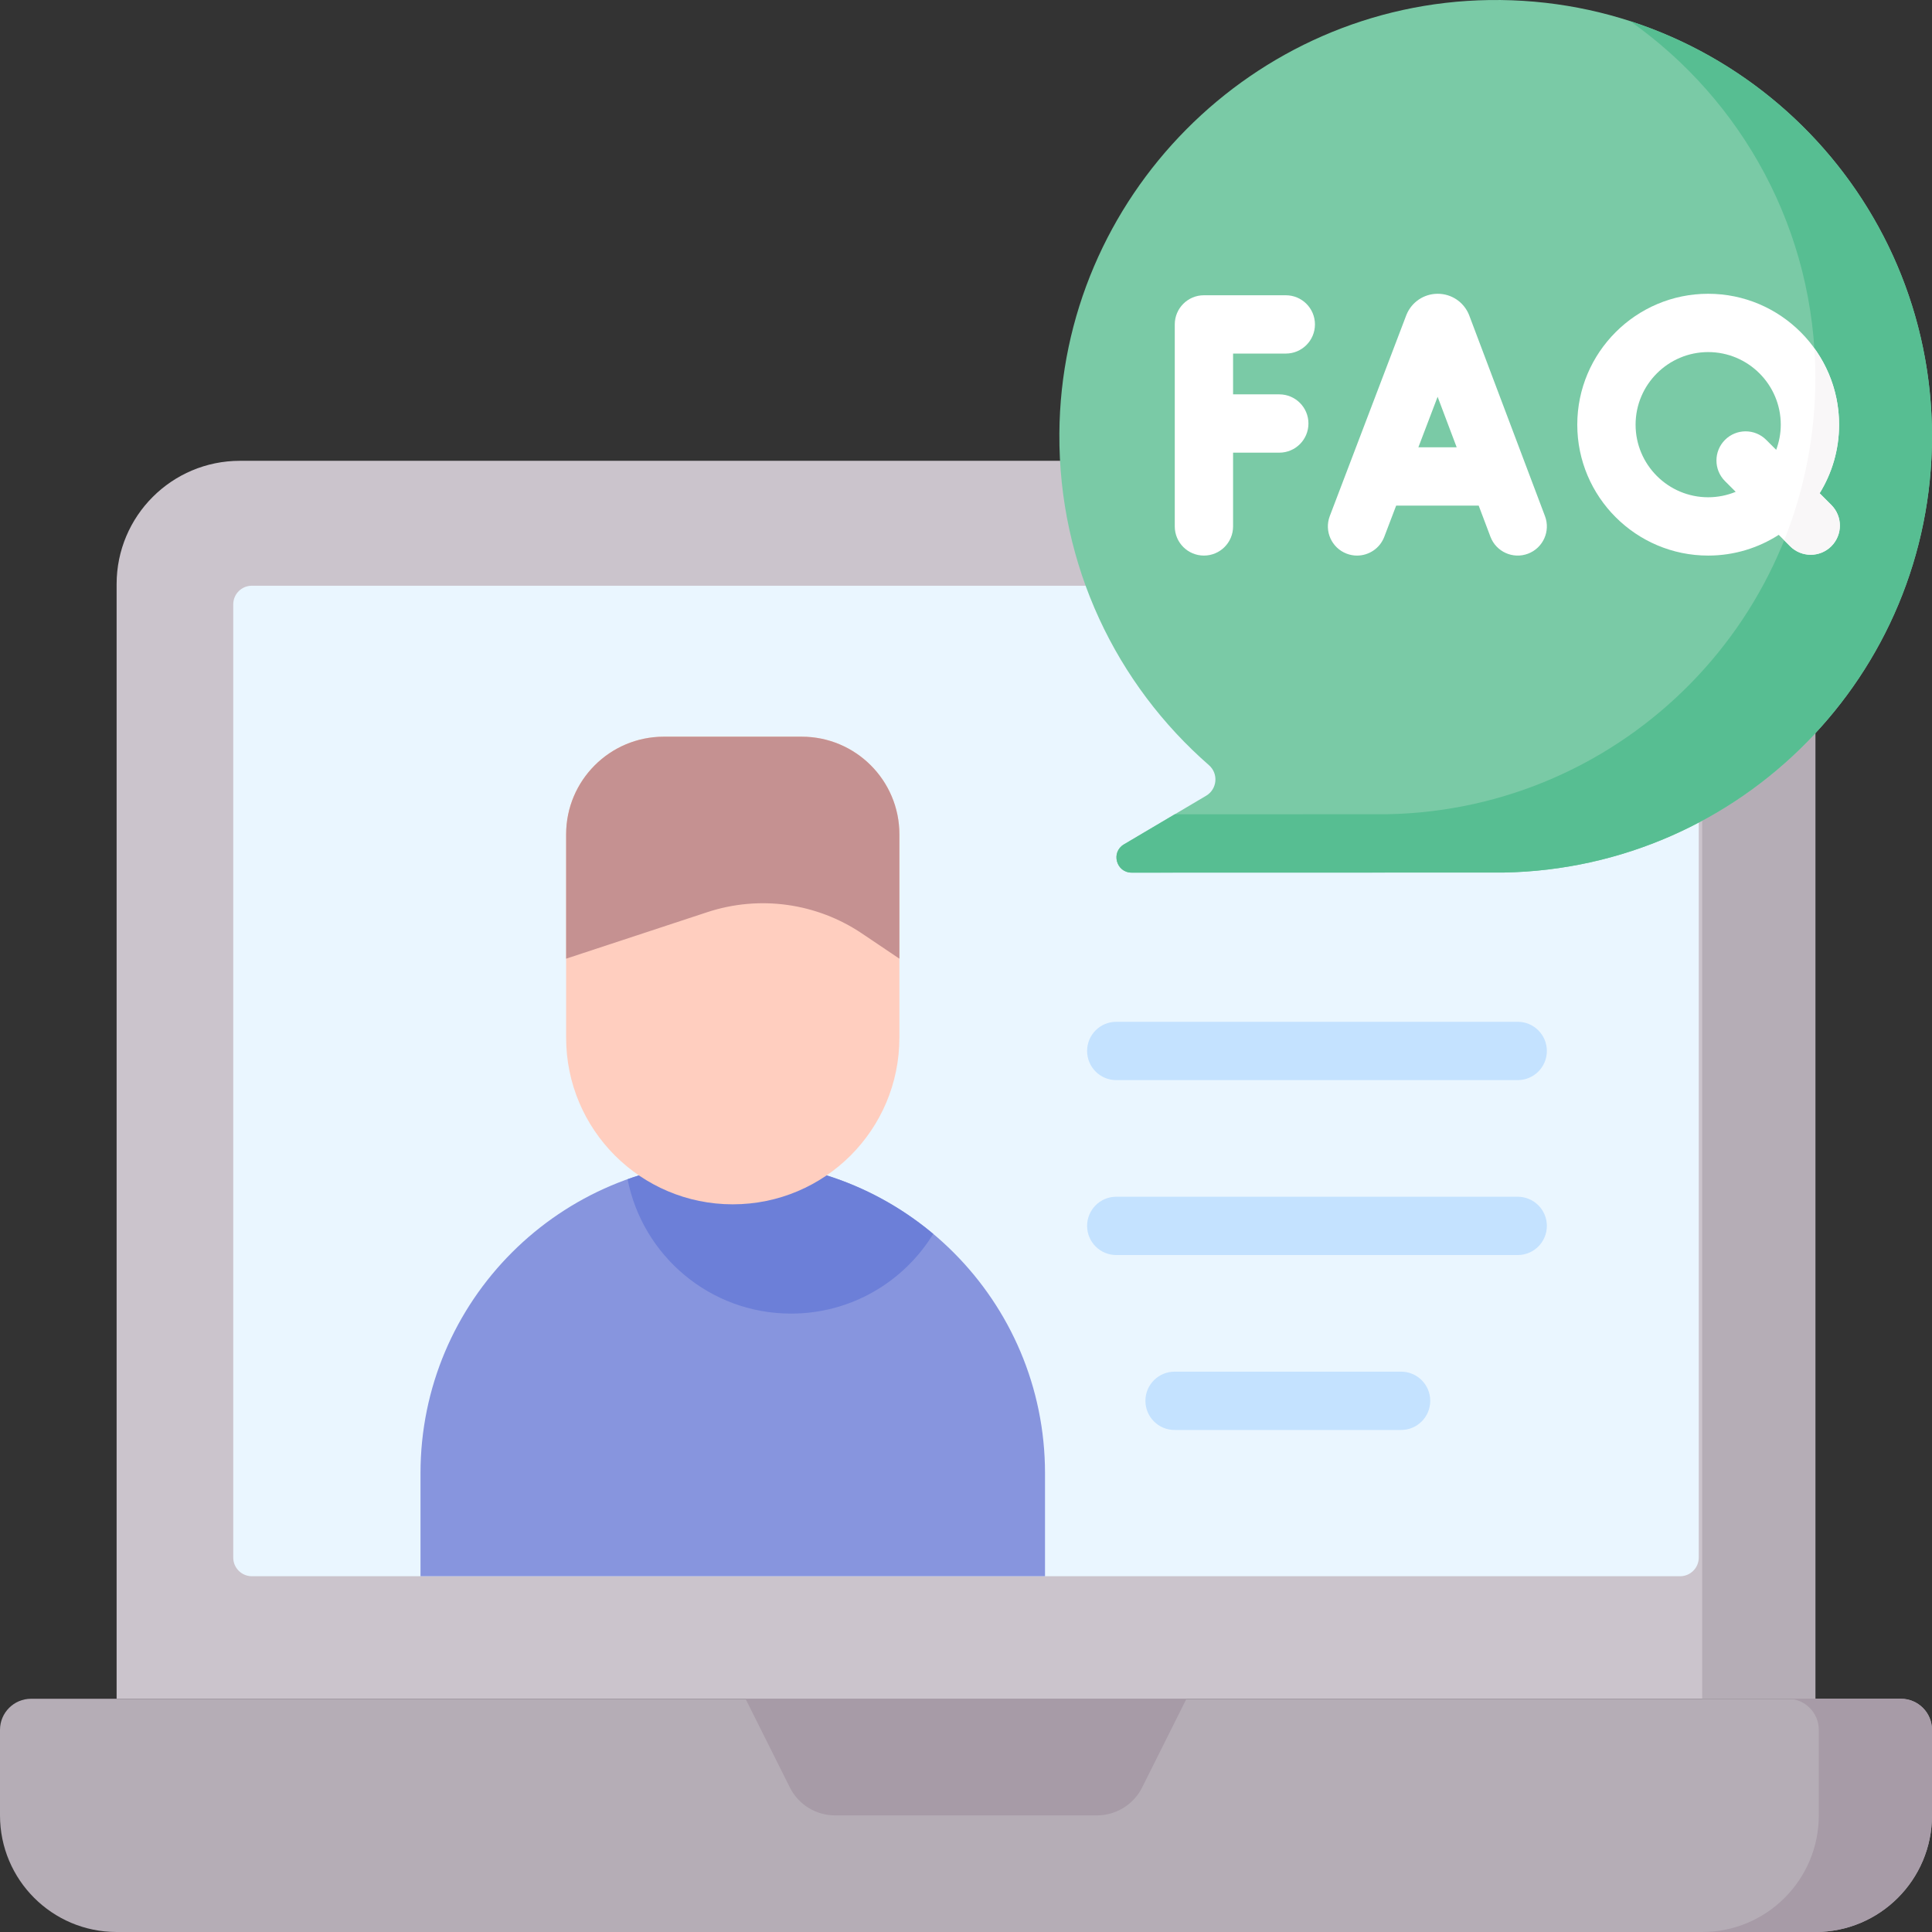 <svg id="Capa_1" enable-background="new 0 0 512 512" height="512" viewBox="0 0 512 512" width="512" xmlns="http://www.w3.org/2000/svg"><rect x="0" y="0" width="512" height="512" fill="#333333" stroke="none"/><g><g><path d="m481.095 450.189h-450.19v-295.386c0-18.051 14.633-32.684 32.684-32.684h384.82c18.051 0 32.684 14.633 32.684 32.684v295.386z" fill="#cbc4cc"/><path d="m448.41 122.118h-30c18.051 0 32.684 14.633 32.684 32.684v295.387h30v-295.387c0-18.051-14.633-32.684-32.684-32.684z" fill="#b5adb6"/><path d="m61.811 412.776v-252.614c0-2.729 2.212-4.94 4.94-4.94h378.498c2.728 0 4.94 2.212 4.94 4.94v252.614c0 2.728-2.212 4.94-4.94 4.94h-378.498c-2.728 0-4.94-2.212-4.94-4.94z" fill="#eaf6ff"/></g><path d="m481.095 512h-450.19c-17.068 0-30.905-13.837-30.905-30.905v-22.664c0-4.552 3.69-8.241 8.241-8.241h495.517c4.552 0 8.241 3.69 8.241 8.241v22.664c.001 17.068-13.836 30.905-30.904 30.905z" fill="#b5adb6"/><path d="m503.759 450.189h-30c4.552 0 8.241 3.69 8.241 8.241v22.664c0 17.069-13.837 30.906-30.906 30.906h30c17.069 0 30.906-13.837 30.906-30.906v-22.664c0-4.551-3.69-8.241-8.241-8.241z" fill="#a79ba7"/><path d="m290.701 481.095h-69.402c-5.073 0-9.71-2.866-11.978-7.403l-11.751-23.502h116.861l-11.751 23.502c-2.269 4.537-6.906 7.403-11.979 7.403z" fill="#a79ba7"/><g><path d="m512 115.629c0-64.427-52.692-116.547-117.332-115.617-62.614.901-113.528 52.251-113.924 114.87-.222 35.068 15.173 66.542 39.634 87.89 2.581 2.253 2.21 6.364-.739 8.109l-21.788 12.891c-3.522 2.084-2.044 7.484 2.049 7.483l98.661-.024c62.848-1.168 113.439-52.474 113.439-115.602z" fill="#7acaa6"/></g><path d="m431.986 5.592c29.702 20.928 49.108 55.488 49.108 94.585 0 63.128-50.591 114.433-113.439 115.602l-56.318.014-13.487 7.98c-3.522 2.084-2.044 7.484 2.049 7.483l98.661-.024c62.849-1.169 113.44-52.474 113.44-115.603 0-51.432-33.581-95.019-80.014-110.037z" fill="#57be92"/><g><g fill="#fff"><path d="m389.37 83.608c-.026-.069-.053-.139-.081-.208-1.385-3.37-4.634-5.547-8.277-5.547-.003 0-.006 0-.008 0-3.647.003-6.895 2.186-8.276 5.561-.023.058-.046.116-.068.175l-20.251 53.17c-1.519 3.987.483 8.451 4.471 9.97.904.345 1.834.508 2.749.508 3.113 0 6.047-1.895 7.221-4.979l3.148-8.266h21.87l3.111 8.244c1.506 3.992 5.965 6.008 9.957 4.5 3.992-1.506 6.007-5.964 4.5-9.957zm-13.486 34.931 5.1-13.39 5.053 13.39z"/><path d="m340.749 93.7c4.268 0 7.726-3.459 7.726-7.726 0-4.268-3.459-7.726-7.726-7.726h-21.697c-4.268 0-7.726 3.459-7.726 7.726v53.534c0 4.268 3.459 7.726 7.726 7.726s7.726-3.459 7.726-7.726v-19.547h12.247c4.268 0 7.726-3.459 7.726-7.726 0-4.268-3.459-7.726-7.726-7.726h-12.247v-10.809z"/><path d="m485.322 133.826-3.105-3.105c3.268-5.29 5.159-11.516 5.159-18.178 0-19.129-15.562-34.691-34.691-34.691-19.128 0-34.69 15.562-34.69 34.691s15.562 34.691 34.69 34.691c6.882 0 13.297-2.023 18.697-5.493l3.012 3.012c1.509 1.508 3.487 2.263 5.464 2.263s3.955-.755 5.464-2.263c3.017-3.018 3.017-7.909 0-10.927zm-32.637-2.044c-10.608 0-19.237-8.631-19.237-19.238s8.63-19.238 19.237-19.238c10.608 0 19.238 8.631 19.238 19.238 0 2.347-.443 4.587-1.216 6.668l-2.638-2.638c-3.018-3.016-7.909-3.016-10.928 0-3.017 3.018-3.017 7.909 0 10.928l2.836 2.836c-2.251.925-4.711 1.444-7.292 1.444z"/></g><path d="m485.322 144.754c3.017-3.018 3.017-7.909 0-10.928l-3.105-3.105c3.268-5.29 5.159-11.516 5.159-18.178 0-7.557-2.436-14.552-6.555-20.257.176 2.608.273 5.237.273 7.89 0 15.2-2.94 29.711-8.271 43.006l1.571 1.571c1.509 1.508 3.487 2.263 5.464 2.263s3.955-.754 5.464-2.262z" fill="#f9f7f8"/></g><g><path d="m276.94 417.716h-165.502v-27.285c0-45.702 37.049-82.751 82.751-82.751 45.702 0 82.751 37.049 82.751 82.751z" fill="#8795de"/><g><path d="m209.642 348.117c15.944 0 29.911-8.452 37.674-21.117-14.376-12.053-32.899-19.32-53.127-19.32-9.782 0-19.162 1.709-27.873 4.825 3.983 20.297 21.862 35.612 43.326 35.612z" fill="#6c7fd8"/><path d="m194.189 319.158c-24.389 0-44.16-19.771-44.16-44.16v-53.879c0-14.298 11.59-25.888 25.888-25.888h36.543c14.298 0 25.888 11.59 25.888 25.888v53.879c.001 24.389-19.77 44.16-44.159 44.16z" fill="#ffcebf"/><path d="m212.461 195.231h-36.543c-14.298 0-25.888 11.591-25.888 25.888v32.939l37.422-12.328c13.8-4.546 28.926-2.46 40.979 5.653l9.918 6.676v-32.939c0-14.298-11.591-25.889-25.888-25.889z" fill="#c59191"/></g></g><g><path d="m402.208 286.241h-106.387c-4.268 0-7.726-3.459-7.726-7.726 0-4.268 3.459-7.726 7.726-7.726h106.387c4.268 0 7.726 3.459 7.726 7.726.001 4.268-3.458 7.726-7.726 7.726z" fill="#c4e2ff"/></g><g><path d="m402.208 332.6h-106.387c-4.268 0-7.726-3.459-7.726-7.726s3.459-7.726 7.726-7.726h106.387c4.268 0 7.726 3.459 7.726 7.726s-3.458 7.726-7.726 7.726z" fill="#c4e2ff"/></g><g><path d="m371.303 378.958h-60.029c-4.268 0-7.726-3.459-7.726-7.726s3.459-7.726 7.726-7.726h60.029c4.268 0 7.726 3.459 7.726 7.726s-3.459 7.726-7.726 7.726z" fill="#c4e2ff"/></g></g></svg>